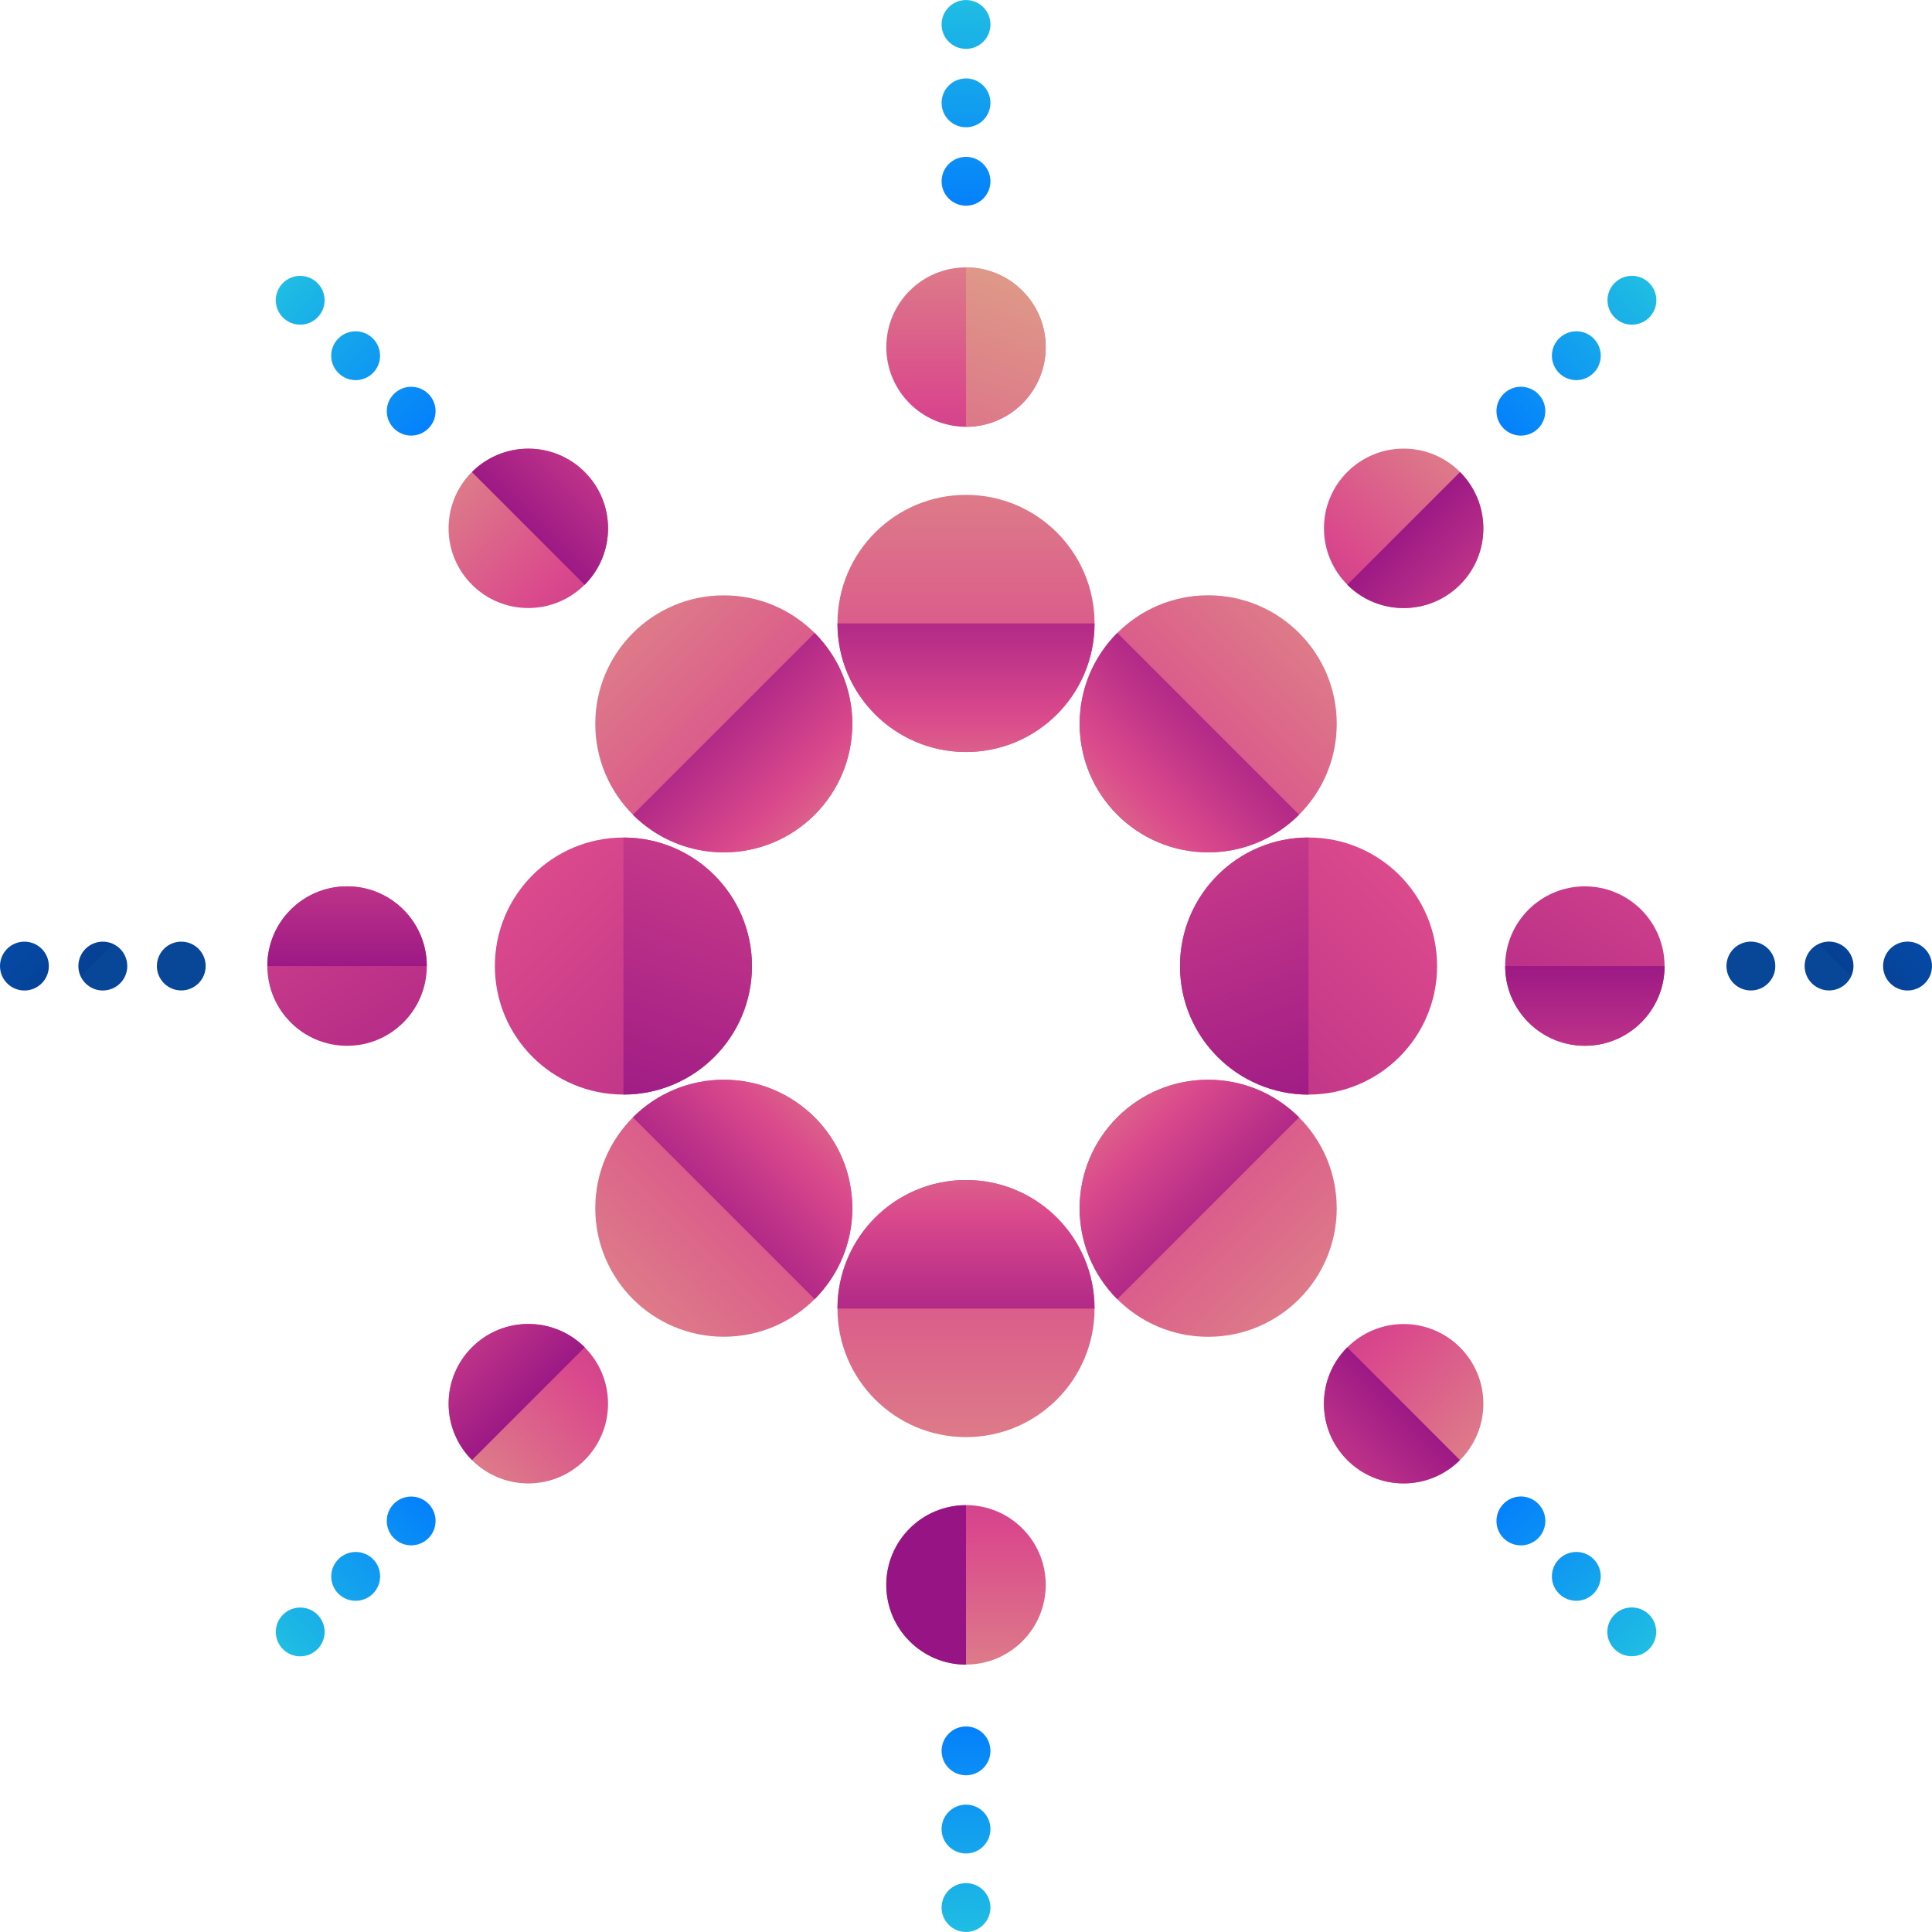 <?xml version="1.0" encoding="iso-8859-1"?>
<!-- Generator: Adobe Illustrator 19.0.0, SVG Export Plug-In . SVG Version: 6.00 Build 0)  -->
<svg version="1.1" id="Layer_1" xmlns="http://www.w3.org/2000/svg" xmlns:xlink="http://www.w3.org/1999/xlink" x="0px" y="0px"
	 viewBox="0 0 504.131 504.131" style="enable-background:new 0 0 504.131 504.131;" xml:space="preserve">
<linearGradient id="SVGID_1_" gradientUnits="userSpaceOnUse" x1="-14.21" y1="623.047" x2="-14.21" y2="592.901" gradientTransform="matrix(7.877 0 0 -7.877 364 4969.739)">
	<stop  offset="0.012" style="stop-color:#E0B386"/>
	<stop  offset="0.519" style="stop-color:#DA498C"/>
	<stop  offset="1" style="stop-color:#961484"/>
</linearGradient>
<circle style="fill:url(#SVGID_1_);" cx="252.069" cy="162.666" r="33.54"/>
<linearGradient id="SVGID_2_" gradientUnits="userSpaceOnUse" x1="-14.21" y1="601.583" x2="-14.21" y2="612.383" gradientTransform="matrix(7.877 0 0 -7.877 364 4969.739)">
	<stop  offset="0.012" style="stop-color:#E0B386"/>
	<stop  offset="0.519" style="stop-color:#DA498C"/>
	<stop  offset="1" style="stop-color:#961484"/>
</linearGradient>
<path style="fill:url(#SVGID_2_);" d="M285.609,162.682c0,18.534-15.013,33.548-33.54,33.548c-18.534,0-33.548-15.013-33.548-33.548
	"/>
<linearGradient id="SVGID_3_" gradientUnits="userSpaceOnUse" x1="-14.21" y1="627.346" x2="-14.21" y2="608.653" gradientTransform="matrix(7.877 0 0 -7.877 364 4969.739)">
	<stop  offset="0.012" style="stop-color:#E0B386"/>
	<stop  offset="0.519" style="stop-color:#DA498C"/>
	<stop  offset="1" style="stop-color:#961484"/>
</linearGradient>
<circle style="fill:url(#SVGID_3_);" cx="252.069" cy="90.569" r="20.795"/>
<linearGradient id="SVGID_4_" gradientUnits="userSpaceOnUse" x1="-10.956" y1="625.758" x2="-22.066" y2="595.611" gradientTransform="matrix(7.877 0 0 -7.877 364 4969.739)">
	<stop  offset="0.012" style="stop-color:#E0B386"/>
	<stop  offset="0.519" style="stop-color:#DA498C"/>
	<stop  offset="1" style="stop-color:#961484"/>
</linearGradient>
<path style="fill:url(#SVGID_4_);" d="M252.069,69.774c11.477,0,20.795,9.311,20.795,20.795c0,11.492-9.318,20.803-20.795,20.803"/>
<linearGradient id="SVGID_5_" gradientUnits="userSpaceOnUse" x1="-14.21" y1="633.393" x2="-14.21" y2="613.413" gradientTransform="matrix(7.877 0 0 -7.877 364 4969.739)">
	<stop  offset="0" style="stop-color:#29D3DA"/>
	<stop  offset="0.519" style="stop-color:#0077FF"/>
	<stop  offset="0.999" style="stop-color:#064093"/>
	<stop  offset="1" style="stop-color:#084698"/>
</linearGradient>
<circle style="fill:url(#SVGID_5_);" cx="252.069" cy="6.38" r="6.372"/>
<linearGradient id="SVGID_6_" gradientUnits="userSpaceOnUse" x1="-14.21" y1="633.394" x2="-14.21" y2="613.413" gradientTransform="matrix(7.877 0 0 -7.877 364 4969.739)">
	<stop  offset="0" style="stop-color:#29D3DA"/>
	<stop  offset="0.519" style="stop-color:#0077FF"/>
	<stop  offset="0.999" style="stop-color:#064093"/>
	<stop  offset="1" style="stop-color:#084698"/>
</linearGradient>
<circle style="fill:url(#SVGID_6_);" cx="252.069" cy="26.837" r="6.372"/>
<linearGradient id="SVGID_7_" gradientUnits="userSpaceOnUse" x1="-14.21" y1="633.395" x2="-14.21" y2="613.413" gradientTransform="matrix(7.877 0 0 -7.877 364 4969.739)">
	<stop  offset="0" style="stop-color:#29D3DA"/>
	<stop  offset="0.519" style="stop-color:#0077FF"/>
	<stop  offset="0.999" style="stop-color:#064093"/>
	<stop  offset="1" style="stop-color:#084698"/>
</linearGradient>
<circle style="fill:url(#SVGID_7_);" cx="252.069" cy="47.301" r="6.372"/>
<linearGradient id="SVGID_8_" gradientUnits="userSpaceOnUse" x1="-14.21" y1="574.801" x2="-14.21" y2="604.941" gradientTransform="matrix(7.877 0 0 -7.877 364 4969.739)">
	<stop  offset="0.012" style="stop-color:#E0B386"/>
	<stop  offset="0.519" style="stop-color:#DA498C"/>
	<stop  offset="1" style="stop-color:#961484"/>
</linearGradient>
<circle style="fill:url(#SVGID_8_);" cx="252.069" cy="341.457" r="33.54"/>
<linearGradient id="SVGID_9_" gradientUnits="userSpaceOnUse" x1="-14.21" y1="596.263" x2="-14.21" y2="585.47" gradientTransform="matrix(7.877 0 0 -7.877 364 4969.739)">
	<stop  offset="0.012" style="stop-color:#E0B386"/>
	<stop  offset="0.519" style="stop-color:#DA498C"/>
	<stop  offset="1" style="stop-color:#961484"/>
</linearGradient>
<path style="fill:url(#SVGID_9_);" d="M218.529,341.457c0-18.527,15.013-33.54,33.54-33.54s33.54,15.013,33.54,33.54"/>
<linearGradient id="SVGID_10_" gradientUnits="userSpaceOnUse" x1="-14.21" y1="570.5" x2="-14.21" y2="589.196" gradientTransform="matrix(7.877 0 0 -7.877 364 4969.739)">
	<stop  offset="0.012" style="stop-color:#E0B386"/>
	<stop  offset="0.519" style="stop-color:#DA498C"/>
	<stop  offset="1" style="stop-color:#961484"/>
</linearGradient>
<circle style="fill:url(#SVGID_10_);" cx="252.069" cy="413.546" r="20.803"/>
<linearGradient id="SVGID_11_" gradientUnits="userSpaceOnUse" x1="-30.78" y1="620.852" x2="-19.662" y2="590.706" gradientTransform="matrix(7.877 0 0 -7.877 364 4969.739)">
	<stop  offset="0.012" style="stop-color:#E0B386"/>
	<stop  offset="0.519" style="stop-color:#DA498C"/>
	<stop  offset="1" style="stop-color:#961484"/>
</linearGradient>
<path style="fill:url(#SVGID_11_);" d="M252.069,434.373c-11.477,0-20.803-9.311-20.803-20.803s9.326-20.803,20.803-20.803"/>
<linearGradient id="SVGID_12_" gradientUnits="userSpaceOnUse" x1="-14.21" y1="564.452" x2="-14.21" y2="584.423" gradientTransform="matrix(7.877 0 0 -7.877 364 4969.739)">
	<stop  offset="0" style="stop-color:#29D3DA"/>
	<stop  offset="0.519" style="stop-color:#0077FF"/>
	<stop  offset="0.999" style="stop-color:#064093"/>
	<stop  offset="1" style="stop-color:#084698"/>
</linearGradient>
<circle style="fill:url(#SVGID_12_);" cx="252.069" cy="497.751" r="6.372"/>
<linearGradient id="SVGID_13_" gradientUnits="userSpaceOnUse" x1="-14.21" y1="564.439" x2="-14.21" y2="584.457" gradientTransform="matrix(7.877 0 0 -7.877 364 4969.739)">
	<stop  offset="0" style="stop-color:#29D3DA"/>
	<stop  offset="0.519" style="stop-color:#0077FF"/>
	<stop  offset="0.999" style="stop-color:#064093"/>
	<stop  offset="1" style="stop-color:#084698"/>
</linearGradient>
<circle style="fill:url(#SVGID_13_);" cx="252.069" cy="477.271" r="6.372"/>
<linearGradient id="SVGID_14_" gradientUnits="userSpaceOnUse" x1="-14.21" y1="564.454" x2="-14.21" y2="584.425" gradientTransform="matrix(7.877 0 0 -7.877 364 4969.739)">
	<stop  offset="0" style="stop-color:#29D3DA"/>
	<stop  offset="0.519" style="stop-color:#0077FF"/>
	<stop  offset="0.999" style="stop-color:#064093"/>
	<stop  offset="1" style="stop-color:#084698"/>
</linearGradient>
<circle style="fill:url(#SVGID_14_);" cx="252.069" cy="456.869" r="6.372"/>
<linearGradient id="SVGID_15_" gradientUnits="userSpaceOnUse" x1="2.846" y1="615.979" x2="-18.47" y2="594.663" gradientTransform="matrix(7.877 0 0 -7.877 364 4969.739)">
	<stop  offset="0.012" style="stop-color:#E0B386"/>
	<stop  offset="0.519" style="stop-color:#DA498C"/>
	<stop  offset="1" style="stop-color:#961484"/>
</linearGradient>
<circle style="fill:url(#SVGID_15_);" cx="315.266" cy="188.873" r="33.54"/>
<linearGradient id="SVGID_16_" gradientUnits="userSpaceOnUse" x1="-12.329" y1="600.802" x2="-4.699" y2="608.436" gradientTransform="matrix(7.877 0 0 -7.877 364 4969.739)">
	<stop  offset="0.012" style="stop-color:#E0B386"/>
	<stop  offset="0.519" style="stop-color:#DA498C"/>
	<stop  offset="1" style="stop-color:#961484"/>
</linearGradient>
<path style="fill:url(#SVGID_16_);" d="M338.976,212.59c-13.091,13.091-34.32,13.091-47.427,0
	c-13.099-13.099-13.099-34.328,0-47.435"/>
<linearGradient id="SVGID_17_" gradientUnits="userSpaceOnUse" x1="5.889" y1="619.023" x2="-7.329" y2="605.808" gradientTransform="matrix(7.877 0 0 -7.877 364 4969.739)">
	<stop  offset="0.012" style="stop-color:#E0B386"/>
	<stop  offset="0.519" style="stop-color:#DA498C"/>
	<stop  offset="1" style="stop-color:#961484"/>
</linearGradient>
<circle style="fill:url(#SVGID_17_);" cx="366.269" cy="137.854" r="20.795"/>
<linearGradient id="SVGID_18_" gradientUnits="userSpaceOnUse" x1="7.8" y1="605.906" x2="-0.061" y2="613.768" gradientTransform="matrix(7.877 0 0 -7.877 364 4969.739)">
	<stop  offset="0.012" style="stop-color:#E0B386"/>
	<stop  offset="0.519" style="stop-color:#DA498C"/>
	<stop  offset="1" style="stop-color:#961484"/>
</linearGradient>
<path style="fill:url(#SVGID_18_);" d="M380.967,123.179c8.121,8.113,8.121,21.291,0.008,29.397
	c-8.129,8.129-21.299,8.129-29.412,0.008"/>
<linearGradient id="SVGID_19_" gradientUnits="userSpaceOnUse" x1="10.167" y1="623.295" x2="-3.963" y2="609.166" gradientTransform="matrix(7.877 0 0 -7.877 364 4969.739)">
	<stop  offset="0" style="stop-color:#29D3DA"/>
	<stop  offset="0.519" style="stop-color:#0077FF"/>
	<stop  offset="0.999" style="stop-color:#064093"/>
	<stop  offset="1" style="stop-color:#084698"/>
</linearGradient>
<circle style="fill:url(#SVGID_19_);" cx="425.834" cy="78.344" r="6.372"/>
<linearGradient id="SVGID_20_" gradientUnits="userSpaceOnUse" x1="10.162" y1="623.295" x2="-3.959" y2="609.173" gradientTransform="matrix(7.877 0 0 -7.877 364 4969.739)">
	<stop  offset="0" style="stop-color:#29D3DA"/>
	<stop  offset="0.519" style="stop-color:#0077FF"/>
	<stop  offset="0.999" style="stop-color:#064093"/>
	<stop  offset="1" style="stop-color:#084698"/>
</linearGradient>
<circle style="fill:url(#SVGID_20_);" cx="411.325" cy="92.814" r="6.372"/>
<linearGradient id="SVGID_21_" gradientUnits="userSpaceOnUse" x1="10.158" y1="623.29" x2="-3.955" y2="609.178" gradientTransform="matrix(7.877 0 0 -7.877 364 4969.739)">
	<stop  offset="0" style="stop-color:#29D3DA"/>
	<stop  offset="0.519" style="stop-color:#0077FF"/>
	<stop  offset="0.999" style="stop-color:#064093"/>
	<stop  offset="1" style="stop-color:#084698"/>
</linearGradient>
<circle style="fill:url(#SVGID_21_);" cx="396.855" cy="107.292" r="6.372"/>
<linearGradient id="SVGID_22_" gradientUnits="userSpaceOnUse" x1="-31.264" y1="581.868" x2="-9.952" y2="603.183" gradientTransform="matrix(7.877 0 0 -7.877 364 4969.739)">
	<stop  offset="0.012" style="stop-color:#E0B386"/>
	<stop  offset="0.519" style="stop-color:#DA498C"/>
	<stop  offset="1" style="stop-color:#961484"/>
</linearGradient>
<circle style="fill:url(#SVGID_22_);" cx="188.865" cy="315.274" r="33.532"/>
<linearGradient id="SVGID_23_" gradientUnits="userSpaceOnUse" x1="-16.093" y1="597.04" x2="-23.725" y2="589.406" gradientTransform="matrix(7.877 0 0 -7.877 364 4969.739)">
	<stop  offset="0.012" style="stop-color:#E0B386"/>
	<stop  offset="0.519" style="stop-color:#DA498C"/>
	<stop  offset="1" style="stop-color:#961484"/>
</linearGradient>
<path style="fill:url(#SVGID_23_);" d="M165.155,291.564c13.099-13.091,34.328-13.091,47.427,0
	c13.099,13.099,13.099,34.328,0,47.427"/>
<linearGradient id="SVGID_24_" gradientUnits="userSpaceOnUse" x1="-34.312" y1="578.821" x2="-21.092" y2="592.042" gradientTransform="matrix(7.877 0 0 -7.877 364 4969.739)">
	<stop  offset="0.012" style="stop-color:#E0B386"/>
	<stop  offset="0.519" style="stop-color:#DA498C"/>
	<stop  offset="1" style="stop-color:#961484"/>
</linearGradient>
<circle style="fill:url(#SVGID_24_);" cx="137.854" cy="366.277" r="20.803"/>
<linearGradient id="SVGID_25_" gradientUnits="userSpaceOnUse" x1="-36.22" y1="591.938" x2="-28.358" y2="584.074" gradientTransform="matrix(7.877 0 0 -7.877 364 4969.739)">
	<stop  offset="0.012" style="stop-color:#E0B386"/>
	<stop  offset="0.519" style="stop-color:#DA498C"/>
	<stop  offset="1" style="stop-color:#961484"/>
</linearGradient>
<path style="fill:url(#SVGID_25_);" d="M123.164,380.983c-8.121-8.121-8.129-21.291,0-29.412c8.121-8.129,21.307-8.121,29.412,0"/>
<linearGradient id="SVGID_26_" gradientUnits="userSpaceOnUse" x1="-38.582" y1="574.547" x2="-24.461" y2="588.668" gradientTransform="matrix(7.877 0 0 -7.877 364 4969.739)">
	<stop  offset="0" style="stop-color:#29D3DA"/>
	<stop  offset="0.519" style="stop-color:#0077FF"/>
	<stop  offset="0.999" style="stop-color:#064093"/>
	<stop  offset="1" style="stop-color:#084698"/>
</linearGradient>
<circle style="fill:url(#SVGID_26_);" cx="78.336" cy="425.834" r="6.365"/>
<linearGradient id="SVGID_27_" gradientUnits="userSpaceOnUse" x1="-38.59" y1="574.541" x2="-24.444" y2="588.688" gradientTransform="matrix(7.877 0 0 -7.877 364 4969.739)">
	<stop  offset="0" style="stop-color:#29D3DA"/>
	<stop  offset="0.519" style="stop-color:#0077FF"/>
	<stop  offset="0.999" style="stop-color:#064093"/>
	<stop  offset="1" style="stop-color:#084698"/>
</linearGradient>
<path style="fill:url(#SVGID_27_);" d="M88.308,406.835c2.481-2.481,6.514-2.497,9.011-0.008c2.497,2.489,2.481,6.53-0.016,9.027
	c-2.473,2.465-6.506,2.481-9.003,0C85.811,413.365,85.827,409.324,88.308,406.835z"/>
<linearGradient id="SVGID_28_" gradientUnits="userSpaceOnUse" x1="-38.574" y1="574.557" x2="-24.469" y2="588.661" gradientTransform="matrix(7.877 0 0 -7.877 364 4969.739)">
	<stop  offset="0" style="stop-color:#29D3DA"/>
	<stop  offset="0.519" style="stop-color:#0077FF"/>
	<stop  offset="0.999" style="stop-color:#064093"/>
	<stop  offset="1" style="stop-color:#084698"/>
</linearGradient>
<circle style="fill:url(#SVGID_28_);" cx="107.292" cy="396.871" r="6.365"/>
<linearGradient id="SVGID_29_" gradientUnits="userSpaceOnUse" x1="15.584" y1="617.368" x2="-14.562" y2="587.222" gradientTransform="matrix(7.877 0 0 -7.877 364 4969.739)">
	<stop  offset="0.012" style="stop-color:#E0B386"/>
	<stop  offset="0.519" style="stop-color:#DA498C"/>
	<stop  offset="1" style="stop-color:#961484"/>
</linearGradient>
<circle style="fill:url(#SVGID_29_);" cx="341.449" cy="252.077" r="33.54"/>
<linearGradient id="SVGID_30_" gradientUnits="userSpaceOnUse" x1="-12.836" y1="622.582" x2="-2.04" y2="592.437" gradientTransform="matrix(7.877 0 0 -7.877 364 4969.739)">
	<stop  offset="0.012" style="stop-color:#E0B386"/>
	<stop  offset="0.519" style="stop-color:#DA498C"/>
	<stop  offset="1" style="stop-color:#961484"/>
</linearGradient>
<path style="fill:url(#SVGID_30_);" d="M341.449,285.625c-18.527,0-33.54-15.013-33.54-33.54
	c-0.008-18.534,15.006-33.548,33.548-33.548"/>
<linearGradient id="SVGID_31_" gradientUnits="userSpaceOnUse" x1="19.294" y1="619.893" x2="0.6" y2="589.747" gradientTransform="matrix(7.877 0 0 -7.877 364 4969.739)">
	<stop  offset="0.012" style="stop-color:#E0B386"/>
	<stop  offset="0.519" style="stop-color:#DA498C"/>
	<stop  offset="1" style="stop-color:#961484"/>
</linearGradient>
<circle style="fill:url(#SVGID_31_);" cx="413.546" cy="252.077" r="20.795"/>
<linearGradient id="SVGID_32_" gradientUnits="userSpaceOnUse" x1="6.292" y1="588.303" x2="6.292" y2="599.413" gradientTransform="matrix(7.877 0 0 -7.877 364 4969.739)">
	<stop  offset="0.012" style="stop-color:#E0B386"/>
	<stop  offset="0.519" style="stop-color:#DA498C"/>
	<stop  offset="1" style="stop-color:#961484"/>
</linearGradient>
<path style="fill:url(#SVGID_32_);" d="M434.357,252.085c0.008,11.477-9.311,20.795-20.795,20.795s-20.803-9.318-20.795-20.795"/>
<linearGradient id="SVGID_33_" gradientUnits="userSpaceOnUse" x1="35.857" y1="617.786" x2="15.863" y2="597.806" gradientTransform="matrix(7.877 0 0 -7.877 364 4969.739)">
	<stop  offset="0" style="stop-color:#29D3DA"/>
	<stop  offset="0.519" style="stop-color:#0077FF"/>
	<stop  offset="0.999" style="stop-color:#064093"/>
	<stop  offset="1" style="stop-color:#084698"/>
</linearGradient>
<circle style="fill:url(#SVGID_33_);" cx="497.751" cy="252.077" r="6.38"/>
<linearGradient id="SVGID_34_" gradientUnits="userSpaceOnUse" x1="34.559" y1="619.087" x2="14.565" y2="599.107" gradientTransform="matrix(7.877 0 0 -7.877 364 4969.739)">
	<stop  offset="0" style="stop-color:#29D3DA"/>
	<stop  offset="0.519" style="stop-color:#0077FF"/>
	<stop  offset="0.999" style="stop-color:#064093"/>
	<stop  offset="1" style="stop-color:#084698"/>
</linearGradient>
<circle style="fill:url(#SVGID_34_);" cx="477.271" cy="252.069" r="6.372"/>
<linearGradient id="SVGID_35_" gradientUnits="userSpaceOnUse" x1="33.267" y1="620.383" x2="13.272" y2="600.403" gradientTransform="matrix(7.877 0 0 -7.877 364 4969.739)">
	<stop  offset="0" style="stop-color:#29D3DA"/>
	<stop  offset="0.519" style="stop-color:#0077FF"/>
	<stop  offset="0.999" style="stop-color:#064093"/>
	<stop  offset="1" style="stop-color:#084698"/>
</linearGradient>
<circle style="fill:url(#SVGID_35_);" cx="456.869" cy="252.077" r="6.372"/>
<linearGradient id="SVGID_36_" gradientUnits="userSpaceOnUse" x1="-44.004" y1="617.368" x2="-13.861" y2="587.222" gradientTransform="matrix(7.877 0 0 -7.877 364 4969.739)">
	<stop  offset="0.012" style="stop-color:#E0B386"/>
	<stop  offset="0.519" style="stop-color:#DA498C"/>
	<stop  offset="1" style="stop-color:#961484"/>
</linearGradient>
<circle style="fill:url(#SVGID_36_);" cx="162.666" cy="252.077" r="33.532"/>
<linearGradient id="SVGID_37_" gradientUnits="userSpaceOnUse" x1="-15.585" y1="622.581" x2="-26.381" y2="592.435" gradientTransform="matrix(7.877 0 0 -7.877 364 4969.739)">
	<stop  offset="0.012" style="stop-color:#E0B386"/>
	<stop  offset="0.519" style="stop-color:#DA498C"/>
	<stop  offset="1" style="stop-color:#961484"/>
</linearGradient>
<path style="fill:url(#SVGID_37_);" d="M162.682,218.545c18.527,0,33.54,15.006,33.54,33.54c0,18.527-15.013,33.54-33.54,33.532"/>
<linearGradient id="SVGID_38_" gradientUnits="userSpaceOnUse" x1="-47.719" y1="619.89" x2="-29.023" y2="589.744" gradientTransform="matrix(7.877 0 0 -7.877 364 4969.739)">
	<stop  offset="0.012" style="stop-color:#E0B386"/>
	<stop  offset="0.519" style="stop-color:#DA498C"/>
	<stop  offset="1" style="stop-color:#961484"/>
</linearGradient>
<circle style="fill:url(#SVGID_38_);" cx="90.561" cy="252.085" r="20.803"/>
<linearGradient id="SVGID_39_" gradientUnits="userSpaceOnUse" x1="-34.714" y1="609.546" x2="-34.714" y2="598.428" gradientTransform="matrix(7.877 0 0 -7.877 364 4969.739)">
	<stop  offset="0.012" style="stop-color:#E0B386"/>
	<stop  offset="0.519" style="stop-color:#DA498C"/>
	<stop  offset="1" style="stop-color:#961484"/>
</linearGradient>
<path style="fill:url(#SVGID_39_);" d="M69.758,252.085c0.008-11.485,9.311-20.811,20.803-20.803c11.5,0,20.803,9.318,20.803,20.803
	"/>
<linearGradient id="SVGID_40_" gradientUnits="userSpaceOnUse" x1="-64.273" y1="617.805" x2="-44.306" y2="597.825" gradientTransform="matrix(7.877 0 0 -7.877 364 4969.739)">
	<stop  offset="0" style="stop-color:#29D3DA"/>
	<stop  offset="0.519" style="stop-color:#0077FF"/>
	<stop  offset="0.999" style="stop-color:#064093"/>
	<stop  offset="1" style="stop-color:#084698"/>
</linearGradient>
<circle style="fill:url(#SVGID_40_);" cx="6.372" cy="252.085" r="6.372"/>
<linearGradient id="SVGID_41_" gradientUnits="userSpaceOnUse" x1="-62.983" y1="619.084" x2="-42.988" y2="599.104" gradientTransform="matrix(7.877 0 0 -7.877 364 4969.739)">
	<stop  offset="0" style="stop-color:#29D3DA"/>
	<stop  offset="0.519" style="stop-color:#0077FF"/>
	<stop  offset="0.999" style="stop-color:#064093"/>
	<stop  offset="1" style="stop-color:#084698"/>
</linearGradient>
<path style="fill:url(#SVGID_41_);" d="M26.821,245.713c3.521,0,6.388,2.844,6.388,6.372s-2.859,6.372-6.388,6.372
	c-3.497,0-6.372-2.844-6.372-6.372C20.456,248.556,23.316,245.713,26.821,245.713z"/>
<linearGradient id="SVGID_42_" gradientUnits="userSpaceOnUse" x1="-61.673" y1="620.404" x2="-41.707" y2="600.424" gradientTransform="matrix(7.877 0 0 -7.877 364 4969.739)">
	<stop  offset="0" style="stop-color:#29D3DA"/>
	<stop  offset="0.519" style="stop-color:#0077FF"/>
	<stop  offset="0.999" style="stop-color:#064093"/>
	<stop  offset="1" style="stop-color:#084698"/>
</linearGradient>
<circle style="fill:url(#SVGID_42_);" cx="47.301" cy="252.077" r="6.365"/>
<linearGradient id="SVGID_43_" gradientUnits="userSpaceOnUse" x1="2.844" y1="581.865" x2="-18.472" y2="603.184" gradientTransform="matrix(7.877 0 0 -7.877 364 4969.739)">
	<stop  offset="0.012" style="stop-color:#E0B386"/>
	<stop  offset="0.519" style="stop-color:#DA498C"/>
	<stop  offset="1" style="stop-color:#961484"/>
</linearGradient>
<circle style="fill:url(#SVGID_43_);" cx="315.258" cy="315.282" r="33.54"/>
<linearGradient id="SVGID_44_" gradientUnits="userSpaceOnUse" x1="-12.333" y1="597.042" x2="-4.702" y2="589.411" gradientTransform="matrix(7.877 0 0 -7.877 364 4969.739)">
	<stop  offset="0.012" style="stop-color:#E0B386"/>
	<stop  offset="0.519" style="stop-color:#DA498C"/>
	<stop  offset="1" style="stop-color:#961484"/>
</linearGradient>
<path style="fill:url(#SVGID_44_);" d="M291.541,338.999c-13.091-13.099-13.091-34.328,0-47.427
	c13.099-13.099,34.328-13.099,47.435,0"/>
<linearGradient id="SVGID_45_" gradientUnits="userSpaceOnUse" x1="5.888" y1="578.822" x2="-7.328" y2="592.042" gradientTransform="matrix(7.877 0 0 -7.877 364 4969.739)">
	<stop  offset="0.012" style="stop-color:#E0B386"/>
	<stop  offset="0.519" style="stop-color:#DA498C"/>
	<stop  offset="1" style="stop-color:#961484"/>
</linearGradient>
<circle style="fill:url(#SVGID_45_);" cx="366.269" cy="366.285" r="20.795"/>
<linearGradient id="SVGID_46_" gradientUnits="userSpaceOnUse" x1="-7.226" y1="576.916" x2="0.637" y2="584.774" gradientTransform="matrix(7.877 0 0 -7.877 364 4969.739)">
	<stop  offset="0.012" style="stop-color:#E0B386"/>
	<stop  offset="0.519" style="stop-color:#DA498C"/>
	<stop  offset="1" style="stop-color:#961484"/>
</linearGradient>
<path style="fill:url(#SVGID_46_);" d="M380.952,380.983c-8.113,8.121-21.276,8.121-29.389,0.008
	c-8.129-8.129-8.137-21.299-0.008-29.412"/>
<linearGradient id="SVGID_47_" gradientUnits="userSpaceOnUse" x1="10.16" y1="574.551" x2="-3.944" y2="588.655" gradientTransform="matrix(7.877 0 0 -7.877 364 4969.739)">
	<stop  offset="0" style="stop-color:#29D3DA"/>
	<stop  offset="0.519" style="stop-color:#0077FF"/>
	<stop  offset="0.999" style="stop-color:#064093"/>
	<stop  offset="1" style="stop-color:#084698"/>
</linearGradient>
<path style="fill:url(#SVGID_47_);" d="M421.297,430.324c-2.505-2.489-2.505-6.53,0-9.019c2.473-2.481,6.506-2.481,9.003-0.008
	c2.489,2.489,2.489,6.522-0.008,9.027C427.819,432.798,423.778,432.798,421.297,430.324z"/>
<linearGradient id="SVGID_48_" gradientUnits="userSpaceOnUse" x1="10.156" y1="574.555" x2="-3.948" y2="588.659" gradientTransform="matrix(7.877 0 0 -7.877 364 4969.739)">
	<stop  offset="0" style="stop-color:#29D3DA"/>
	<stop  offset="0.519" style="stop-color:#0077FF"/>
	<stop  offset="0.999" style="stop-color:#064093"/>
	<stop  offset="1" style="stop-color:#084698"/>
</linearGradient>
<path style="fill:url(#SVGID_48_);" d="M406.819,415.854c-2.497-2.489-2.489-6.53-0.008-9.019c2.489-2.489,6.522-2.497,9.019-0.016
	c2.481,2.497,2.465,6.538-0.024,9.027C413.342,418.32,409.309,418.328,406.819,415.854z"/>
<linearGradient id="SVGID_49_" gradientUnits="userSpaceOnUse" x1="10.162" y1="574.549" x2="-3.96" y2="588.67" gradientTransform="matrix(7.877 0 0 -7.877 364 4969.739)">
	<stop  offset="0" style="stop-color:#29D3DA"/>
	<stop  offset="0.519" style="stop-color:#0077FF"/>
	<stop  offset="0.999" style="stop-color:#064093"/>
	<stop  offset="1" style="stop-color:#084698"/>
</linearGradient>
<path style="fill:url(#SVGID_49_);" d="M392.35,401.384c-2.489-2.497-2.481-6.522,0-9.011c2.497-2.513,6.522-2.505,9.011-0.008
	c2.497,2.489,2.497,6.514,0,9.019C398.872,403.866,394.839,403.866,392.35,401.384z"/>
<linearGradient id="SVGID_50_" gradientUnits="userSpaceOnUse" x1="-31.264" y1="615.975" x2="-9.945" y2="594.656" gradientTransform="matrix(7.877 0 0 -7.877 364 4969.739)">
	<stop  offset="0.012" style="stop-color:#E0B386"/>
	<stop  offset="0.519" style="stop-color:#DA498C"/>
	<stop  offset="1" style="stop-color:#961484"/>
</linearGradient>
<circle style="fill:url(#SVGID_50_);" cx="188.865" cy="188.881" r="33.532"/>
<linearGradient id="SVGID_51_" gradientUnits="userSpaceOnUse" x1="-16.092" y1="600.802" x2="-23.725" y2="608.435" gradientTransform="matrix(7.877 0 0 -7.877 364 4969.739)">
	<stop  offset="0.012" style="stop-color:#E0B386"/>
	<stop  offset="0.519" style="stop-color:#DA498C"/>
	<stop  offset="1" style="stop-color:#961484"/>
</linearGradient>
<path style="fill:url(#SVGID_51_);" d="M212.575,165.171c13.084,13.099,13.091,34.32,0,47.427
	c-13.107,13.091-34.336,13.091-47.427-0.008"/>
<linearGradient id="SVGID_52_" gradientUnits="userSpaceOnUse" x1="-34.312" y1="619.025" x2="-21.092" y2="605.805" gradientTransform="matrix(7.877 0 0 -7.877 364 4969.739)">
	<stop  offset="0.012" style="stop-color:#E0B386"/>
	<stop  offset="0.519" style="stop-color:#DA498C"/>
	<stop  offset="1" style="stop-color:#961484"/>
</linearGradient>
<circle style="fill:url(#SVGID_52_);" cx="137.854" cy="137.854" r="20.803"/>
<linearGradient id="SVGID_53_" gradientUnits="userSpaceOnUse" x1="-21.196" y1="620.933" x2="-29.058" y2="613.071" gradientTransform="matrix(7.877 0 0 -7.877 364 4969.739)">
	<stop  offset="0.012" style="stop-color:#E0B386"/>
	<stop  offset="0.519" style="stop-color:#DA498C"/>
	<stop  offset="1" style="stop-color:#961484"/>
</linearGradient>
<path style="fill:url(#SVGID_53_);" d="M123.148,123.179c8.129-8.121,21.291-8.137,29.412,0c8.137,8.129,8.129,21.291,0,29.412"/>
<linearGradient id="SVGID_54_" gradientUnits="userSpaceOnUse" x1="-38.584" y1="623.293" x2="-24.471" y2="609.182" gradientTransform="matrix(7.877 0 0 -7.877 364 4969.739)">
	<stop  offset="0" style="stop-color:#29D3DA"/>
	<stop  offset="0.519" style="stop-color:#0077FF"/>
	<stop  offset="0.999" style="stop-color:#064093"/>
	<stop  offset="1" style="stop-color:#084698"/>
</linearGradient>
<circle style="fill:url(#SVGID_54_);" cx="78.328" cy="78.352" r="6.365"/>
<linearGradient id="SVGID_55_" gradientUnits="userSpaceOnUse" x1="-38.589" y1="623.299" x2="-24.451" y2="609.161" gradientTransform="matrix(7.877 0 0 -7.877 364 4969.739)">
	<stop  offset="0" style="stop-color:#29D3DA"/>
	<stop  offset="0.519" style="stop-color:#0077FF"/>
	<stop  offset="0.999" style="stop-color:#064093"/>
	<stop  offset="1" style="stop-color:#084698"/>
</linearGradient>
<path style="fill:url(#SVGID_55_);" d="M97.304,88.324c2.473,2.481,2.497,6.522,0,9.011c-2.481,2.481-6.514,2.481-9.011-0.016
	c-2.481-2.465-2.497-6.506-0.008-9.003C90.782,85.819,94.815,85.835,97.304,88.324z"/>
<linearGradient id="SVGID_56_" gradientUnits="userSpaceOnUse" x1="-38.576" y1="623.288" x2="-24.469" y2="609.184" gradientTransform="matrix(7.877 0 0 -7.877 364 4969.739)">
	<stop  offset="0" style="stop-color:#29D3DA"/>
	<stop  offset="0.519" style="stop-color:#0077FF"/>
	<stop  offset="0.999" style="stop-color:#064093"/>
	<stop  offset="1" style="stop-color:#084698"/>
</linearGradient>
<circle style="fill:url(#SVGID_56_);" cx="107.292" cy="107.292" r="6.365"/>
<g>
</g>
<g>
</g>
<g>
</g>
<g>
</g>
<g>
</g>
<g>
</g>
<g>
</g>
<g>
</g>
<g>
</g>
<g>
</g>
<g>
</g>
<g>
</g>
<g>
</g>
<g>
</g>
<g>
</g>
</svg>

